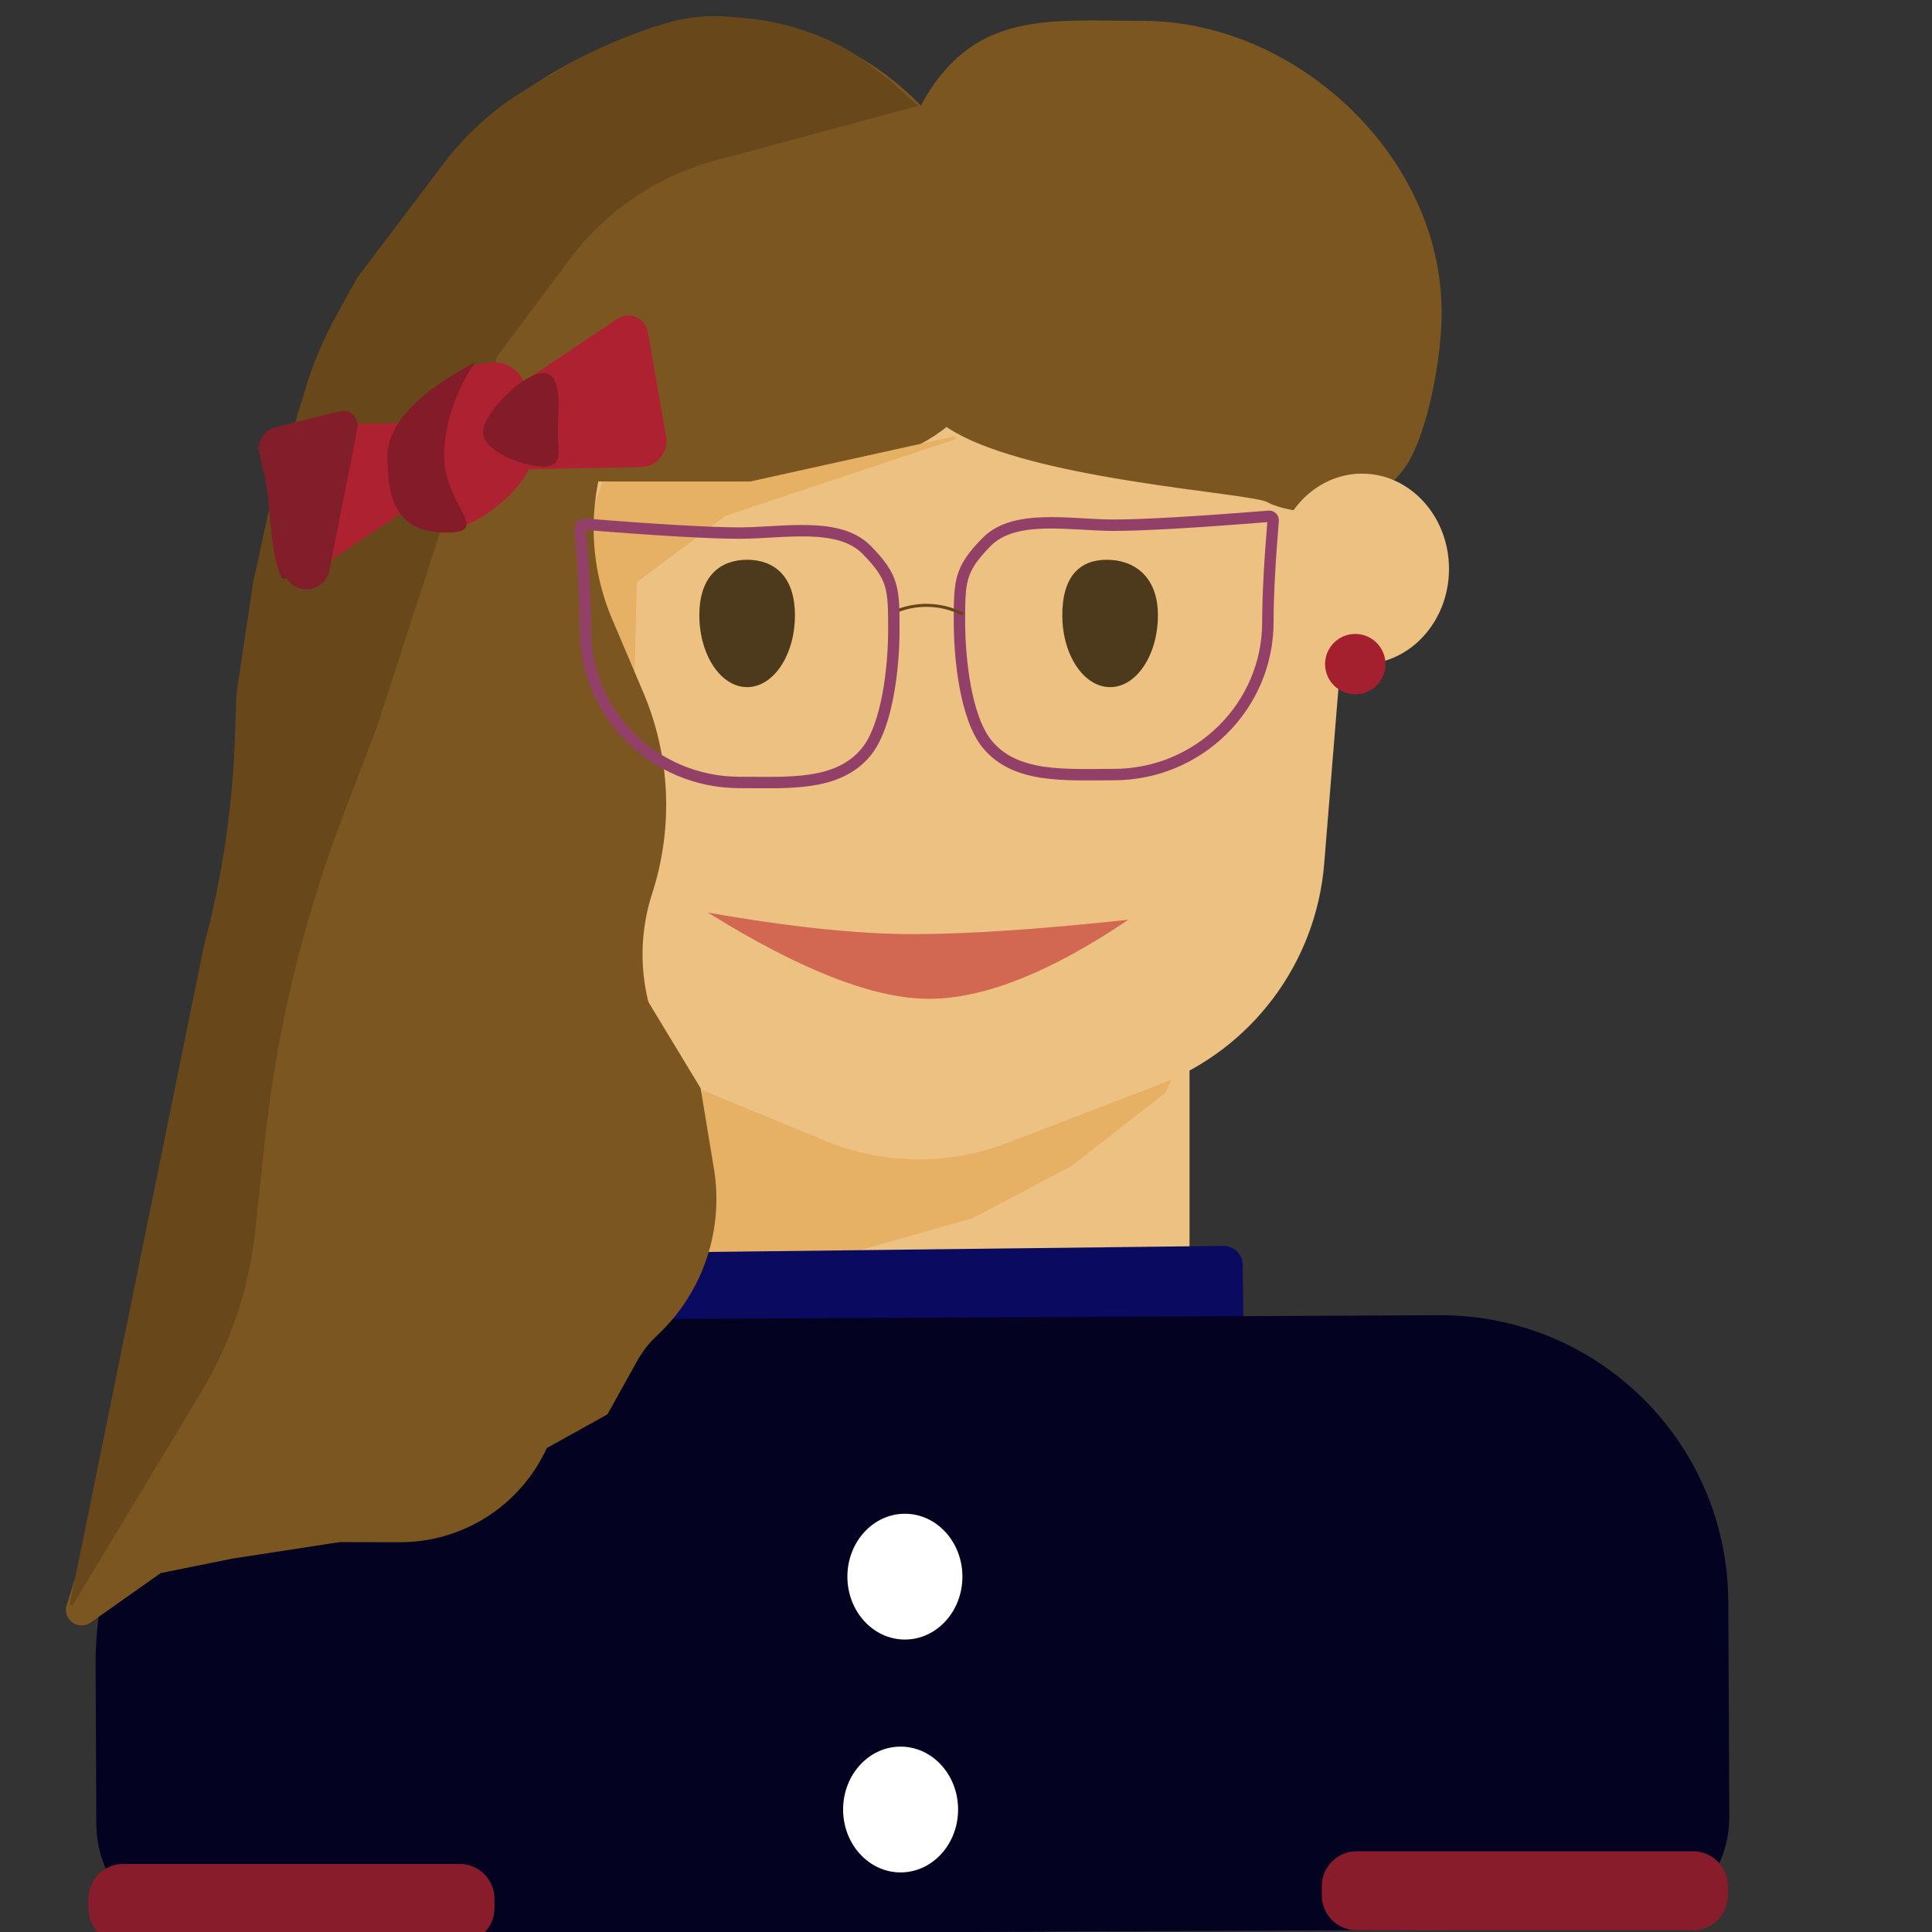 <?xml version="1.0" encoding="UTF-8" standalone="no"?>
<!DOCTYPE svg PUBLIC "-//W3C//DTD SVG 1.1//EN" "http://www.w3.org/Graphics/SVG/1.1/DTD/svg11.dtd">
<svg version="1.1" xmlns="http://www.w3.org/2000/svg" xmlns:xlink="http://www.w3.org/1999/xlink" preserveAspectRatio="xMidYMid meet" viewBox="0 0 640 640" width="640" height="640"><rect x="0" y="0" width="640" height="640" fill="#333333" stroke="none"/><defs><path d="M379.03 302.02C387.32 302.02 394.05 308.75 394.05 317.04C394.05 341.4 394.05 399.44 394.05 423.79C394.05 432.09 387.32 438.81 379.03 438.81C349.13 438.81 274.44 438.81 244.54 438.81C236.25 438.81 229.52 432.09 229.52 423.79C229.52 399.44 229.52 341.4 229.52 317.04C229.52 308.75 236.25 302.02 244.54 302.02C274.44 302.02 349.13 302.02 379.03 302.02Z" id="bSDhDbNYM"></path><path d="M229.23 429.29L321.93 403.1L354.66 385.85L385.74 361.62L400.19 329L376.84 344.18L331.71 360.35L290.54 344.3L235.05 324.14L229.23 429.29Z" id="a2RHpHZbI"></path><path d="M411.94 441.88C411.98 445.4 409.17 448.28 405.65 448.32C365.74 448.79 252.36 450.12 212.44 450.59C208.93 450.63 206.04 447.82 206 444.3C205.93 438.46 205.8 427.28 205.73 421.43C205.69 417.91 208.51 415.03 212.02 414.99C251.94 414.52 365.32 413.19 405.23 412.72C408.75 412.68 411.63 415.49 411.67 419.01C411.74 424.85 411.87 436.04 411.94 441.88Z" id="a1DWsiVPXf"></path><path d="M432.66 120C443.15 120 451.42 128.96 450.57 139.42C447.31 179.54 441.36 252.88 438.66 286.1C435.99 319.04 414.65 347.53 383.79 359.37C367.7 365.54 353.69 370.92 333.55 378.65C314.14 386.09 292.63 385.83 273.41 377.92C256.3 370.88 245.75 366.53 231.35 360.6C205.03 349.77 187.86 324.12 187.86 295.67C187.86 260.53 187.86 180.13 187.86 139.49C187.86 128.72 196.58 120 207.34 120C256.3 120 383.7 120 432.66 120Z" id="b1TNRGgGCZ"></path><path d="M366.53 6.81L368.49 6.83L370.48 6.85L372.48 6.87L374.51 6.89L376.56 6.9L378.63 6.9L382.41 6.99L386.18 7.23L389.94 7.64L393.67 8.2L397.38 8.92L401.06 9.79L404.7 10.8L408.31 11.96L411.87 13.25L415.39 14.68L418.85 16.24L422.26 17.94L425.61 19.75L428.9 21.69L432.12 23.75L435.26 25.92L438.33 28.21L441.32 30.6L444.22 33.09L447.03 35.69L449.74 38.38L452.36 41.17L454.87 44.05L457.28 47.02L459.57 50.06L461.75 53.19L463.8 56.4L465.73 59.68L467.53 63.03L469.2 66.44L470.73 69.92L472.12 73.45L473.36 77.05L474.45 80.69L475.38 84.38L476.15 88.12L476.76 91.9L477.2 95.72L477.47 99.57L477.56 103.45L477.55 104.72L477.52 106.01L477.47 107.34L477.4 108.69L477.32 110.07L477.21 111.48L477.09 112.9L476.95 114.34L476.79 115.79L476.62 117.26L476.43 118.74L476.22 120.23L475.99 121.73L475.75 123.22L475.5 124.72L475.23 126.22L474.94 127.72L474.64 129.2L474.32 130.68L473.99 132.15L473.65 133.61L473.29 135.05L472.92 136.47L472.54 137.87L472.14 139.25L471.74 140.61L471.32 141.93L470.88 143.23L470.44 144.5L469.99 145.73L469.52 146.92L469.04 148.07L468.56 149.18L468.06 150.25L467.56 151.27L467.04 152.24L466.52 153.16L465.98 154.02L465.44 154.83L464.89 155.58L463.7 157.06L462.47 158.44L461.22 159.72L459.93 160.91L458.62 162.01L457.3 163.02L455.95 163.94L454.59 164.78L453.21 165.54L451.83 166.23L450.44 166.84L449.04 167.38L447.64 167.86L446.25 168.27L444.86 168.62L443.48 168.92L442.11 169.15L440.75 169.34L439.4 169.48L438.08 169.57L436.78 169.62L435.5 169.63L434.25 169.6L433.03 169.54L431.84 169.44L430.69 169.32L429.58 169.18L428.52 169.01L427.49 168.83L426.51 168.63L425.59 168.42L424.72 168.19L423.9 167.96L423.14 167.73L422.45 167.5L421.82 167.27L421.25 167.04L420.76 166.82L420.34 166.62L420 166.43L419.4 166.16L418.5 165.88L417.31 165.6L415.85 165.31L414.14 165L412.18 164.69L410 164.36L407.61 164.02L405.02 163.66L402.25 163.28L399.3 162.88L396.21 162.46L392.98 162.02L389.62 161.56L386.16 161.07L382.6 160.55L378.97 160L375.27 159.42L371.51 158.81L367.73 158.17L363.92 157.49L360.11 156.77L356.31 156.02L352.53 155.22L348.79 154.39L345.1 153.51L341.48 152.59L337.95 151.62L334.51 150.6L331.19 149.54L327.99 148.42L324.93 147.26L322.03 146.04L319.3 144.76L316.76 143.43L314.42 142.04L313.54 141.44L312.11 142.56L309.68 144.27L307.13 145.86L304.47 147.35L301.71 148.74L298.85 150.03L295.89 151.21L292.84 152.31L289.71 153.31L286.5 154.23L283.21 155.06L279.85 155.81L276.44 156.49L272.96 157.09L269.43 157.63L265.84 158.1L262.22 158.51L258.56 158.86L254.86 159.16L251.13 159.4L247.39 159.6L243.62 159.75L239.84 159.87L236.05 159.94L232.26 159.99L228.47 160L224.68 160L220.9 159.99L217.12 159.96L213.35 159.92L209.61 159.85L205.88 159.76L202.17 159.63L198.5 159.47L194.87 159.26L191.28 159.01L187.73 158.71L184.23 158.35L180.79 157.94L177.41 157.46L174.09 156.9L170.85 156.28L167.68 155.57L164.59 154.79L161.58 153.91L158.67 152.94L155.85 151.88L153.13 150.71L150.51 149.43L148 148.05L145.61 146.54L143.33 144.92L141.18 143.17L139.16 141.29L137.27 139.28L135.52 137.13L133.92 134.83L132.46 132.38L131.16 129.78L130.01 127.03L129.03 124.11L128.21 121.02L127.57 117.76L127.1 114.33L126.82 110.71L126.73 106.9L126.84 103.01L127.19 99.14L127.75 95.3L128.53 91.48L129.52 87.69L130.7 83.93L132.08 80.22L133.65 76.55L135.39 72.92L137.31 69.35L139.39 65.84L141.63 62.39L144.02 59L146.55 55.67L149.22 52.42L152.02 49.25L154.94 46.16L157.98 43.16L161.13 40.24L164.38 37.42L167.72 34.69L171.15 32.06L174.66 29.55L178.25 27.14L181.9 24.84L185.61 22.66L189.37 20.61L193.18 18.68L197.03 16.88L200.91 15.22L204.81 13.7L208.74 12.32L212.67 11.08L216.6 10L220.53 9.07L224.45 8.3L228.36 7.7L232.24 7.26L236.08 6.99L239.89 6.9L243.66 6.98L247.39 7.22L251.08 7.6L254.72 8.14L258.31 8.82L261.86 9.64L265.35 10.61L268.79 11.71L272.16 12.94L275.48 14.31L278.73 15.8L281.91 17.42L285.02 19.16L288.06 21.02L291.02 23L293.89 25.08L296.69 27.28L299.4 29.58L302.02 31.99L304.55 34.5L305.01 34.99L305.51 34.09L306.33 32.68L306.47 32.44L306.61 32.21L306.75 31.98L306.89 31.74L307.03 31.51L307.17 31.28L307.31 31.06L307.45 30.83L307.6 30.61L307.74 30.38L307.88 30.16L308.02 29.94L308.17 29.72L308.31 29.5L308.45 29.28L308.6 29.07L308.74 28.85L308.88 28.64L309.03 28.43L309.17 28.22L309.32 28.01L309.46 27.8L309.61 27.6L309.75 27.39L309.9 27.19L310.05 26.99L310.19 26.79L310.34 26.59L310.49 26.39L310.63 26.2L310.78 26L310.93 25.81L311.08 25.62L311.22 25.43L311.37 25.24L311.52 25.06L311.67 24.87L311.82 24.69L311.97 24.51L312.12 24.33L313.38 22.86L314.67 21.47L315.98 20.17L317.31 18.95L318.65 17.8L320.02 16.72L321.41 15.72L322.81 14.78L324.24 13.91L325.68 13.11L327.15 12.37L328.64 11.68L330.14 11.06L331.67 10.49L333.22 9.97L334.78 9.5L336.37 9.07L337.98 8.7L339.61 8.36L341.26 8.07L342.92 7.81L344.61 7.59L346.33 7.4L348.06 7.24L349.81 7.11L351.58 7L353.38 6.92L355.19 6.86L357.03 6.82L358.89 6.8L360.76 6.78L362.66 6.78L364.59 6.79L366.53 6.81Z" id="c9XiDXptY"></path><path d="M248.57 160L200 160L185.48 200L190.24 235.48L205.71 267.62L209.29 240L210.48 192.62L240 170.48L316.43 145L248.57 160Z" id="bDDTiJIj1"></path><path d="M383.57 203.81C383.57 216.95 376.48 227.62 367.74 227.62C359 227.62 351.9 216.95 351.9 203.81C351.9 190.67 357.91 185.43 366.65 185.43C375.39 185.43 383.57 190.67 383.57 203.81Z" id="a1EaiAr2ev"></path><path d="M476.75 435.68C529.39 435.44 572.27 477.91 572.52 530.55C572.62 552.2 572.7 568.41 572.86 601.71C572.95 622.19 556.43 638.88 535.94 638.98C435.17 639.46 169.95 640.71 69.18 641.19C48.69 641.29 32 624.76 31.91 604.27C31.75 570.98 31.74 569.46 31.66 551.49C31.36 488.7 82.02 437.56 144.81 437.26C230.26 436.85 387.63 436.11 476.75 435.68Z" id="a6zvBHA4xL"></path><path d="M373.78 304.68C347.91 322.14 325.89 330.87 307.71 330.87C289.53 330.87 265.12 321.35 234.49 302.3C261.55 307.06 284.17 309.44 302.35 309.44C320.53 309.44 344.34 307.85 373.78 304.68Z" id="b2EOgOVnAM"></path><path d="M222.8 350.82C212.59 334.48 210.1 314.47 215.99 296.13C218.18 289.29 214.24 301.56 216.13 295.69C223.11 273.93 222.03 250.39 213.09 229.36C208.72 219.07 207.62 216.48 202.79 205.11C195.35 187.6 194.64 167.95 200.8 149.95C204.36 139.54 207.96 129.05 212.14 116.83C215.31 107.56 208.42 97.91 198.61 97.91C185.47 97.91 166.04 97.91 152.9 97.91C140.9 97.91 130.2 105.45 126.16 116.74C126.16 116.74 126.16 116.74 126.16 116.74C133.59 128.62 119.58 145.46 113.88 157.91C112.88 160.11 104.79 171.52 103.38 173.55C99.89 178.57 95.44 200.98 90.04 240.77L95.99 291.24C94.2 294.66 93.07 296.79 92.62 297.64C85.59 310.98 81.65 325.73 81.07 340.8C80.63 352.38 79.53 381.32 77.76 427.62L87.41 439.24C87.41 439.24 87.41 439.24 87.41 439.24C116.02 447.69 146.94 442.07 170.76 424.1C170.76 424.1 170.76 424.1 170.76 424.1C170.76 424.1 170.76 424.1 170.76 424.1C173.63 432.73 185.95 432.43 188.4 423.67C188.43 423.57 188.5 423.32 188.61 422.91C188.61 422.91 188.61 422.91 188.61 422.91C201.62 435.81 223.74 429.29 227.66 411.39C229.38 403.58 228.36 408.23 230.8 397.12C234.28 381.23 231.41 364.62 222.8 350.82C219.58 345.67 225.48 355.12 222.8 350.82Z" id="b2SGCDmIR5"></path><path d="" id="b5RQsbl17m"></path><path d="M217.71 442.35C232.82 428.23 239.87 407.49 236.49 387.09C235.91 383.54 234.44 374.67 232.09 360.48L206.71 318.58C206.7 318.58 206.69 318.58 206.69 318.58C178 317.55 160.59 286.5 174.66 261.48C176.62 257.99 168.49 272.45 174.66 261.48C179.05 253.68 173.41 244.05 164.47 244.05C151.32 244.05 131.9 244.05 118.75 244.05C106.76 244.05 96.06 251.58 92.02 262.88C92.02 262.88 92.02 262.88 92.02 262.88C99.44 274.76 85.44 291.6 79.74 304.05C78.73 306.24 70.64 317.65 69.23 319.68C65.74 324.71 61.3 347.11 55.9 386.9L51.13 437.38C47.75 448.78 45.64 455.9 44.79 458.75C44.79 458.75 31.34 502.55 31.34 502.55C28.56 511.31 25.33 521.49 22.09 531.68C20.58 536.42 25.96 540.35 30.02 537.49C33.12 535.3 40.87 529.84 53.26 521.09L76.84 516.33L112.52 510.84C123.14 510.86 129.78 510.87 132.44 510.88C153.37 510.92 172.4 498.74 181.12 479.7C181.12 479.7 181.12 479.7 181.12 479.7L201.25 468.5C206.47 459.1 209.74 453.23 211.04 450.88C212.8 447.7 215.05 444.82 217.71 442.35C222.55 437.83 216.91 443.09 217.71 442.35Z" id="aJYMM4x1"></path><path d="M294.41 26.93C290.32 23.81 287.77 21.87 286.75 21.09C284.15 19.11 281.4 17.35 278.52 15.84C275.46 14.24 279.38 16.3 278.52 15.84C268.42 10.55 257.36 7.35 246 6.42C242.98 6.18 245.49 6.38 241.06 6.02C234.33 5.48 227.56 6.17 221.09 8.07C217.31 9.18 223.05 7.5 221.09 8.07C208.55 11.75 196.52 16.98 185.28 23.64C179.99 26.78 180.52 26.46 175.1 29.68C164.34 36.05 154.93 44.46 147.38 54.43C143.57 59.47 134.05 72.05 118.81 92.19C115.15 98.77 112.87 102.88 111.96 104.53C107.81 112 104.45 119.88 101.94 128.05C100.37 133.14 96.44 145.89 90.17 166.29L84.29 193.38L78.81 230.02C78.55 237.6 78.39 242.33 78.33 244.23C77.54 267.55 74.1 290.72 68.08 313.27C68.08 313.27 68.08 313.27 68.08 313.27L23.62 531.57C46.27 494 60.43 470.52 66.1 461.13C75.9 444.89 82.02 426.69 84.04 407.82C85.86 390.72 85.95 389.93 87.19 378.29C91.17 341.13 99.94 304.65 113.28 269.74C114.74 265.92 118.4 256.36 124.24 241.07L164.24 117.81C177.13 100.57 185.19 89.79 188.41 85.48C200.37 69.48 217.35 57.96 236.64 52.76C245.5 50.37 267.67 44.39 303.13 34.83L294.41 26.93Z" id="f4POTKS6JX"></path><path d="M480 188.45C480 205.86 467.09 220 451.19 220C435.29 220 422.38 205.86 422.38 188.45C422.38 171.04 435.29 156.9 451.19 156.9C467.09 156.9 480 171.04 480 188.45Z" id="e5Z5x3oAv"></path><path d="M458.95 220C458.95 225.52 454.47 230 448.95 230C443.44 230 438.95 225.52 438.95 220C438.95 214.48 443.44 210 448.95 210C454.47 210 458.95 214.48 458.95 220Z" id="d1ocLImKMg"></path><path d="M177.14 148.57C177.14 159.74 158.35 175.95 145.48 175.95C132.6 175.95 130.48 159.74 130.48 148.57C130.48 137.4 150.46 120 163.33 120C176.21 120 177.14 137.4 177.14 148.57Z" id="c2jusMlgd"></path><path d="M204.46 105.64C208.41 102.99 213.78 105.28 214.6 109.97C216.15 118.88 219.08 135.64 220.64 144.56C221.55 149.79 217.58 154.62 212.26 154.72C201.81 154.92 180.57 155.32 170.12 155.52C164.56 155.63 160 151.15 160 145.6C160 143.57 160 147.62 160 145.6C160 139.27 163.15 133.36 168.4 129.84C177.29 123.87 195.56 111.61 204.46 105.64Z" id="e8I0eFyk8"></path><path d="M103.22 189.88C99.27 192.54 93.9 190.24 93.08 185.55C91.52 176.64 88.59 159.88 87.04 150.97C86.12 145.73 90.09 140.91 95.41 140.81C105.87 140.61 127.11 140.2 137.56 140C143.11 139.9 147.68 144.37 147.68 149.93C147.68 151.95 147.68 147.9 147.68 149.93C147.68 156.25 144.53 162.16 139.27 165.69C130.38 171.65 112.11 183.92 103.22 189.88Z" id="eqeGKyUMa"></path><path d="M88.17 157.9C90.13 166.63 89.86 182.16 93.34 190.4C94.32 192.72 94.54 189.54 95.64 191.81C95.67 191.88 95.78 192.03 95.99 192.26C100 196.8 107.47 194.77 108.64 188.83C110.75 178.09 115.48 154.05 117.91 141.73C118.51 138.64 115.71 135.97 112.66 136.73C107.12 138.11 96.98 140.64 91.42 142.03C87.84 142.92 85.63 146.51 86.43 150.12C85.47 145.8 86.05 148.39 88.17 157.9Z" id="bqOCPfX7k"></path><path d="M147.14 151.31C147.14 167.14 163.23 176.43 147.86 176.43C132.48 176.43 128.33 167.14 128.33 151.31C128.33 140.75 138.02 130.32 157.38 120C150.56 130.32 147.14 140.75 147.14 151.31Z" id="b1HJxTOcST"></path><path d="M263.33 203.81C263.33 216.95 256.24 227.62 247.5 227.62C238.76 227.62 231.67 216.95 231.67 203.81C231.67 190.67 238.76 185.43 247.5 185.43C256.24 185.43 263.33 190.67 263.33 203.81Z" id="d9DACL4Ra"></path><path d="M184.76 143.21C184.76 149.46 186.83 154.52 180 154.52C173.17 154.52 160 149.46 160 143.21C160 136.97 173.17 123.57 180 123.57C186.83 123.57 184.76 136.97 184.76 143.21Z" id="b14HqM5nCj"></path><path d="M318.81 522.28C318.81 533.78 310.27 543.12 299.76 543.12C289.25 543.12 280.71 533.78 280.71 522.28C280.71 510.78 289.25 501.45 299.76 501.45C310.27 501.45 318.81 510.78 318.81 522.28Z" id="fw3GgefTs"></path><path d="M317.38 599.42C317.38 610.92 308.85 620.26 298.33 620.26C287.82 620.26 279.29 610.92 279.29 599.42C279.29 587.93 287.82 578.59 298.33 578.59C308.85 578.59 317.38 587.93 317.38 599.42Z" id="a1RAKzvl0V"></path><path d="M560.82 613.25C567.21 613.25 572.38 618.43 572.38 624.81C572.38 627.74 572.38 624.95 572.38 627.88C572.38 634.26 567.21 639.44 560.82 639.44C536.23 639.44 474.01 639.44 449.42 639.44C443.03 639.44 437.86 634.26 437.86 627.88C437.86 624.95 437.86 627.74 437.86 624.81C437.86 618.43 443.03 613.25 449.42 613.25C474.01 613.25 536.23 613.25 560.82 613.25Z" id="d1EBbPYSSr"></path><path d="M152.25 617.46C158.63 617.46 163.81 622.64 163.81 629.02C163.81 631.95 163.81 629.17 163.81 632.09C163.81 638.48 158.63 643.65 152.25 643.65C127.66 643.65 65.44 643.65 40.85 643.65C34.46 643.65 29.29 638.48 29.29 632.09C29.29 629.17 29.29 631.95 29.29 629.02C29.29 622.64 34.46 617.46 40.85 617.46C65.44 617.46 127.66 617.46 152.25 617.46Z" id="e2ThigjkmN"></path><path d="M420 206.05C420 233.94 397.11 256.59 368.91 256.59C352.84 256.59 336.32 257.93 326.95 246.43C319.88 237.76 317.83 218.04 317.83 206.05C317.83 192.38 317.89 188.66 326.81 179.56C336.1 170.09 354.53 173.98 368.91 173.98C378.59 173.98 395.73 173 420.34 171.03C421.14 170.97 421.81 171.64 421.75 172.44C420.58 186.49 420 197.69 420 206.05Z" id="bhcB3s2jR"></path><path d="M310.22 201.15L310.22 201.15L295 201.15L310.22 201.15Z" id="a2UT0Wzk1d"></path><path d="M318.91 203.33C317.94 202.92 317.33 202.67 317.09 202.57C309.96 199.6 301.9 199.88 295 203.33C295 203.33 295 203.33 295 203.33" id="aAsSc0SRu"></path><path d="M193.92 208.65C193.92 236.55 216.82 259.2 245.01 259.2C261.08 259.2 277.61 260.54 286.97 249.04C294.04 240.37 296.1 220.65 296.1 208.65C296.1 194.99 296.04 191.27 287.11 182.17C277.83 172.7 259.39 176.59 245.01 176.59C235.34 176.59 218.2 175.61 193.58 173.64C192.78 173.58 192.11 174.25 192.18 175.05C193.34 189.09 193.92 200.3 193.92 208.65Z" id="cLM68bV"></path></defs><g><g><g><use xlink:href="#bSDhDbNYM" opacity="1" fill="#edc182" fill-opacity="1"></use></g><g><use xlink:href="#a2RHpHZbI" opacity="1" fill="#e6b164" fill-opacity="1"></use><g><use xlink:href="#a2RHpHZbI" opacity="1" fill-opacity="0" stroke="#e6b164" stroke-width="1" stroke-opacity="1"></use></g></g><g><use xlink:href="#a1DWsiVPXf" opacity="1" fill="#0a0a60" fill-opacity="1"></use></g><g><use xlink:href="#b1TNRGgGCZ" opacity="1" fill="#edc182" fill-opacity="1"></use></g><g><use xlink:href="#c9XiDXptY" opacity="1" fill="#7b5621" fill-opacity="1"></use></g><g><use xlink:href="#bDDTiJIj1" opacity="1" fill="#e6b164" fill-opacity="1"></use><g><use xlink:href="#bDDTiJIj1" opacity="1" fill-opacity="0" stroke="#e6b164" stroke-width="1" stroke-opacity="1"></use></g></g><g><use xlink:href="#a1EaiAr2ev" opacity="1" fill="#4d391b" fill-opacity="1"></use></g><g><use xlink:href="#a6zvBHA4xL" opacity="1" fill="#030321" fill-opacity="1"></use></g><g><use xlink:href="#b2EOgOVnAM" opacity="1" fill="#d26752" fill-opacity="1"></use></g><g><use xlink:href="#b2SGCDmIR5" opacity="1" fill="#7b5621" fill-opacity="1"></use></g><g><g><use xlink:href="#b5RQsbl17m" opacity="1" fill-opacity="0" stroke="#000000" stroke-width="1" stroke-opacity="1"></use></g></g><g><use xlink:href="#aJYMM4x1" opacity="1" fill="#7b5621" fill-opacity="1"></use></g><g><use xlink:href="#f4POTKS6JX" opacity="1" fill="#68481a" fill-opacity="1"></use><g><use xlink:href="#f4POTKS6JX" opacity="1" fill-opacity="0" stroke="#68481a" stroke-width="1" stroke-opacity="1"></use></g></g><g><use xlink:href="#e5Z5x3oAv" opacity="1" fill="#edc182" fill-opacity="1"></use></g><g><use xlink:href="#d1ocLImKMg" opacity="1" fill="#a4202f" fill-opacity="1"></use></g><g><use xlink:href="#c2jusMlgd" opacity="1" fill="#ae2131" fill-opacity="1"></use></g><g><use xlink:href="#e8I0eFyk8" opacity="1" fill="#ae2131" fill-opacity="1"></use></g><g><use xlink:href="#eqeGKyUMa" opacity="1" fill="#ae2131" fill-opacity="1"></use></g><g><use xlink:href="#bqOCPfX7k" opacity="1" fill="#811e2a" fill-opacity="1"></use><g><use xlink:href="#bqOCPfX7k" opacity="1" fill-opacity="0" stroke="#811e2a" stroke-width="1" stroke-opacity="1"></use></g></g><g><use xlink:href="#b1HJxTOcST" opacity="1" fill="#841b28" fill-opacity="1"></use></g><g><use xlink:href="#d9DACL4Ra" opacity="1" fill="#4d391b" fill-opacity="1"></use></g><g><use xlink:href="#b14HqM5nCj" opacity="1" fill="#841b28" fill-opacity="1"></use></g><g><use xlink:href="#fw3GgefTs" opacity="1" fill="#ffffff" fill-opacity="1"></use></g><g><use xlink:href="#a1RAKzvl0V" opacity="1" fill="#ffffff" fill-opacity="1"></use></g><g><use xlink:href="#d1EBbPYSSr" opacity="1" fill="#891c2a" fill-opacity="1"></use></g><g><use xlink:href="#e2ThigjkmN" opacity="1" fill="#891c2a" fill-opacity="1"></use></g><g><g><use xlink:href="#bhcB3s2jR" opacity="1" fill-opacity="0" stroke="#924067" stroke-width="3.78" stroke-opacity="1"></use></g></g><g><use xlink:href="#a2UT0Wzk1d" opacity="1" fill="#891c2a" fill-opacity="1"></use></g><g><g><use xlink:href="#aAsSc0SRu" opacity="1" fill-opacity="0" stroke="#654618" stroke-width="1" stroke-opacity="1"></use></g></g><g><g><use xlink:href="#cLM68bV" opacity="1" fill-opacity="0" stroke="#924067" stroke-width="3.78" stroke-opacity="1"></use></g></g></g></g></svg>